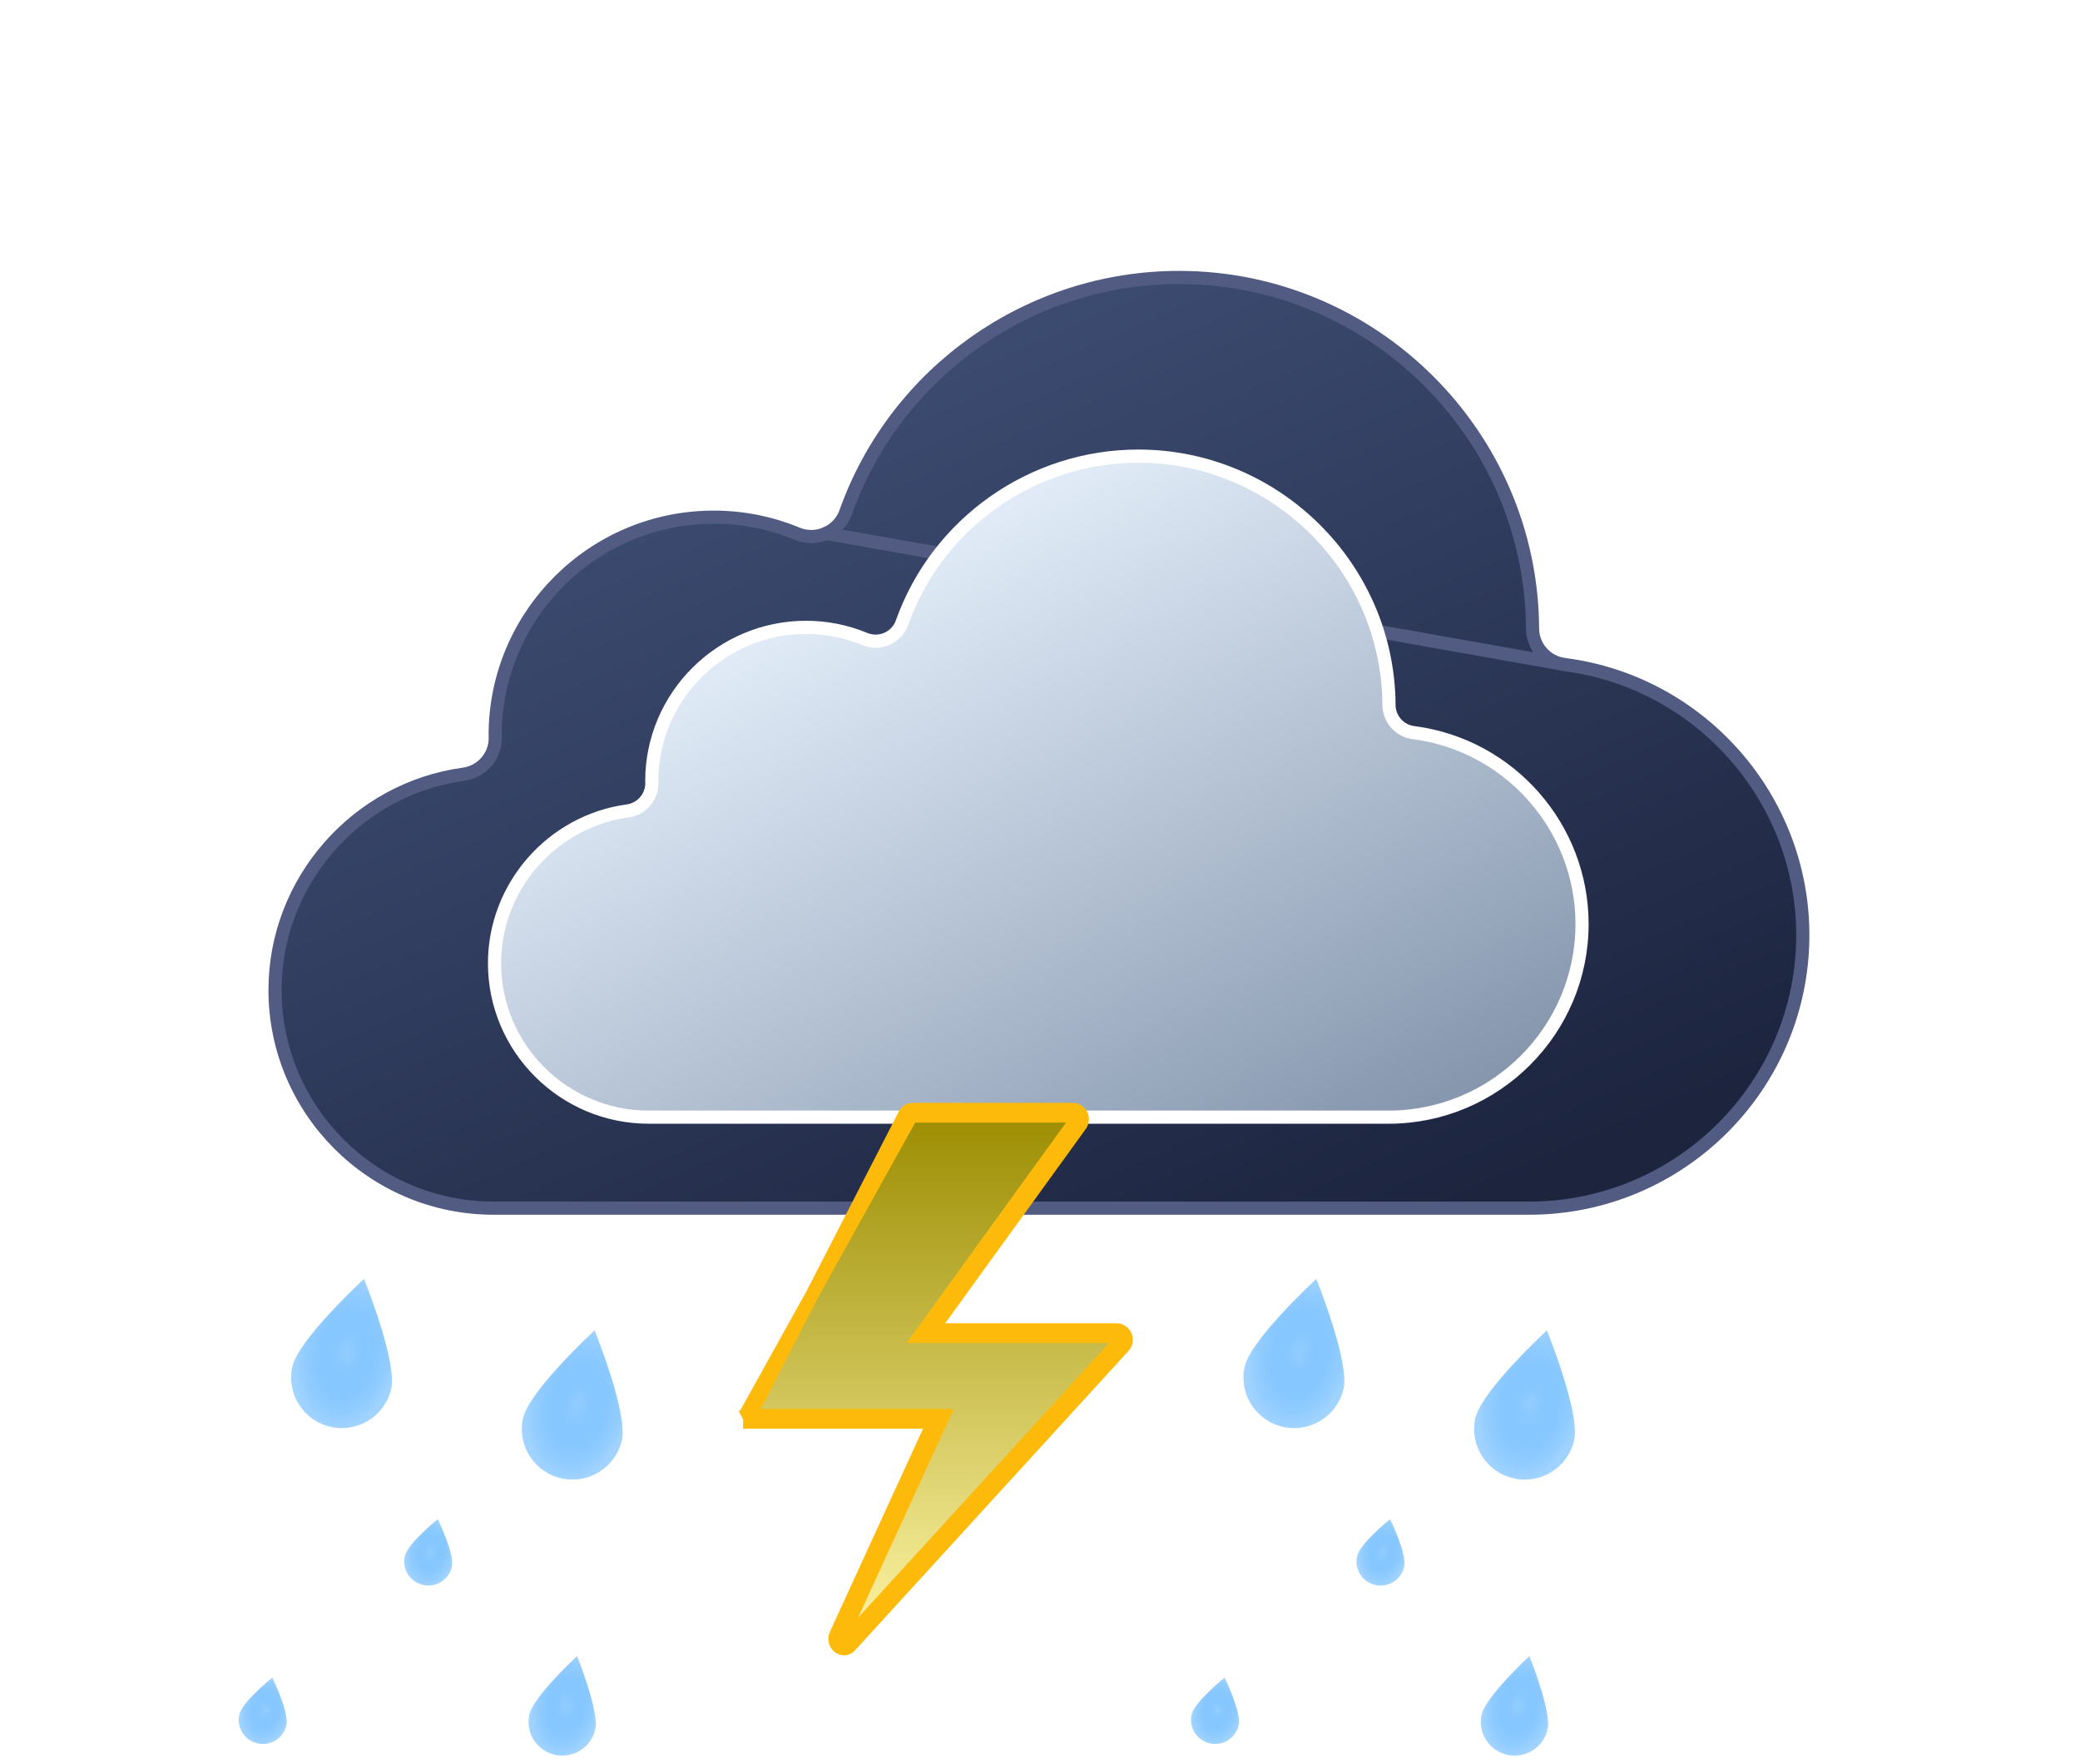 <svg width="158" height="134" viewBox="0 0 158 134" fill="none" xmlns="http://www.w3.org/2000/svg">
<g filter="url(#filter0_d_46_18)">
<path d="M110.925 42.486L110.838 42.475C109.459 42.298 108.42 41.128 108.414 39.737C108.334 25.038 96.286 13.075 81.557 13.075C70.214 13.075 60.04 20.242 56.243 30.907L56.243 30.908C55.988 31.625 55.449 32.205 54.753 32.513L110.925 42.486ZM110.925 42.486L110.926 42.486M110.925 42.486L110.926 42.486M110.926 42.486C121.203 43.852 128.943 52.666 128.944 63.024C128.944 74.459 119.621 83.765 108.161 83.765H29.493C20.338 83.765 12.892 76.332 12.892 67.196C12.892 58.972 19.053 51.922 27.221 50.803C28.597 50.615 29.624 49.441 29.624 48.053C29.624 48.001 29.622 47.947 29.62 47.901C29.619 47.879 29.618 47.854 29.615 47.83L29.615 47.829C29.615 47.826 29.614 47.82 29.614 47.813C29.634 38.696 37.073 31.282 46.215 31.282C48.404 31.282 50.539 31.706 52.56 32.543L52.56 32.543C53.262 32.833 54.056 32.824 54.752 32.514L110.926 42.486Z" fill="url(#paint0_linear_46_18)" stroke="#525B82"/>
</g>
<g filter="url(#filter1_d_46_18)">
<path d="M99.366 47.645L99.453 47.656L99.453 47.656C106.71 48.633 112.173 54.863 112.174 62.18C112.174 70.269 105.579 76.853 97.472 76.853H41.281C34.82 76.853 29.565 71.607 29.565 65.161C29.565 59.358 33.913 54.383 39.677 53.593C40.73 53.449 41.517 52.55 41.517 51.487C41.517 51.448 41.516 51.407 41.514 51.372C41.513 51.354 41.512 51.334 41.51 51.314L41.51 51.313C41.51 51.312 41.51 51.31 41.509 51.308C41.528 44.878 46.776 39.651 53.225 39.651C54.77 39.651 56.276 39.95 57.702 40.54L57.703 40.541C58.24 40.762 58.847 40.756 59.381 40.518C59.914 40.282 60.327 39.838 60.522 39.288L60.522 39.288C63.214 31.727 70.427 26.645 78.469 26.645C88.911 26.645 97.453 35.127 97.51 45.548C97.515 46.613 98.31 47.509 99.366 47.645Z" fill="url(#paint1_linear_46_18)" stroke="white"/>
</g>
<path d="M56.971 107.517C56.89 107.505 56.821 107.455 56.784 107.383L56.34 107.61L56.784 107.383C56.745 107.306 56.748 107.215 56.793 107.141L56.798 107.133L56.803 107.125L69.174 84.865L69.174 84.865L69.18 84.855C69.208 84.802 69.262 84.768 69.323 84.765H81.499C81.585 84.779 81.658 84.835 81.693 84.915C81.73 85 81.718 85.098 81.662 85.171L81.662 85.171L81.654 85.182L70.413 100.716L69.839 101.509H70.818H84.835C84.925 101.524 85.002 101.586 85.035 101.673L85.502 101.497M56.971 107.517C56.976 107.518 56.982 107.518 56.987 107.519L56.945 108.016L56.945 108.017L56.945 108.017L56.945 108.017H70.343L70.438 107.808L70.893 108.017V108.517H70.663L63.499 124.144C63.152 124.9 64.039 125.605 64.585 125.008L85.343 102.283C85.543 102.073 85.604 101.768 85.502 101.497M56.971 107.517H70.893H71.672L71.347 108.225L63.953 124.352C63.884 124.504 63.937 124.627 64.018 124.692C64.06 124.725 64.096 124.732 64.116 124.732C64.128 124.731 64.163 124.728 64.215 124.67L84.974 101.946L84.98 101.94L84.98 101.94C85.048 101.868 85.069 101.764 85.034 101.673L85.502 101.497M56.971 107.517L68.737 84.623C68.851 84.407 69.073 84.27 69.317 84.265H81.527C81.802 84.29 82.04 84.462 82.151 84.714C82.261 84.966 82.226 85.257 82.059 85.475L71.18 100.509H70.818V101.009L71.223 101.302L71.435 101.009H84.864C85.153 101.036 85.4 101.226 85.502 101.497" fill="url(#paint2_linear_46_18)" stroke="#FEBA0A"/>
<path d="M34.322 119.002C34.102 119.986 33.121 120.607 32.135 120.387C31.149 120.167 30.527 119.188 30.748 118.204C30.967 117.217 33.253 115.389 33.253 115.389C33.253 115.389 34.543 118.016 34.322 119.002L34.322 119.002Z" fill="url(#paint3_radial_46_18)"/>
<path d="M21.753 131.036C21.533 132.02 20.552 132.641 19.566 132.421C18.58 132.201 17.958 131.223 18.179 130.238C18.398 129.252 20.684 127.423 20.684 127.423C20.684 127.423 21.974 130.05 21.753 131.036L21.753 131.036Z" fill="url(#paint4_radial_46_18)"/>
<path d="M29.72 105.473C30.184 103.4 27.648 97.139 27.648 97.139C27.648 97.139 22.674 101.724 22.21 103.796C21.745 105.869 23.053 107.917 25.123 108.379C27.192 108.84 29.258 107.538 29.72 105.473V105.473Z" fill="url(#paint5_radial_46_18)"/>
<path d="M45.166 101.047C45.166 101.047 40.199 105.634 39.734 107.706C39.27 109.779 40.578 111.827 42.647 112.288C44.717 112.75 46.776 111.447 47.238 109.381C47.709 107.31 45.166 101.047 45.166 101.047V101.047Z" fill="url(#paint6_radial_46_18)"/>
<path d="M43.834 125.79C43.834 125.79 40.522 128.848 40.212 130.23C39.903 131.612 40.775 132.978 42.155 133.286C43.535 133.594 44.907 132.725 45.216 131.347C45.53 129.966 43.834 125.79 43.834 125.79V125.79Z" fill="url(#paint7_radial_46_18)"/>
<path d="M106.663 119.002C106.442 119.986 105.462 120.607 104.476 120.387C103.49 120.167 102.868 119.188 103.088 118.204C103.307 117.217 105.594 115.389 105.594 115.389C105.594 115.389 106.884 118.016 106.663 119.002L106.663 119.002Z" fill="url(#paint8_radial_46_18)"/>
<path d="M94.093 131.035C93.872 132.019 92.892 132.64 91.906 132.42C90.92 132.2 90.298 131.221 90.518 130.237C90.737 129.25 93.023 127.422 93.023 127.422C93.023 127.422 94.314 130.049 94.093 131.035L94.093 131.035Z" fill="url(#paint9_radial_46_18)"/>
<path d="M102.061 105.473C102.525 103.4 99.988 97.139 99.988 97.139C99.988 97.139 95.015 101.724 94.55 103.796C94.086 105.869 95.394 107.917 97.463 108.379C99.533 108.84 101.598 107.538 102.061 105.473V105.473Z" fill="url(#paint10_radial_46_18)"/>
<path d="M117.505 101.047C117.505 101.047 112.538 105.634 112.074 107.706C111.609 109.779 112.917 111.827 114.987 112.288C117.056 112.75 119.115 111.447 119.577 109.381C120.048 107.31 117.505 101.047 117.505 101.047V101.047Z" fill="url(#paint11_radial_46_18)"/>
<path d="M116.173 125.79C116.173 125.79 112.861 128.848 112.551 130.23C112.242 131.612 113.114 132.978 114.494 133.286C115.874 133.594 117.247 132.725 117.555 131.347C117.869 129.966 116.173 125.79 116.173 125.79V125.79Z" fill="url(#paint12_radial_46_18)"/>
<defs>
<filter id="filter0_d_46_18" x="0.392" y="0.574" width="157.052" height="111.691" filterUnits="userSpaceOnUse" color-interpolation-filters="sRGB">
<feFlood flood-opacity="0" result="BackgroundImageFix"/>
<feColorMatrix in="SourceAlpha" type="matrix" values="0 0 0 0 0 0 0 0 0 0 0 0 0 0 0 0 0 0 127 0" result="hardAlpha"/>
<feOffset dx="8" dy="8"/>
<feGaussianBlur stdDeviation="10"/>
<feComposite in2="hardAlpha" operator="out"/>
<feColorMatrix type="matrix" values="0 0 0 0 0 0 0 0 0 0 0 0 0 0 0 0 0 0 0.6 0"/>
<feBlend mode="normal" in2="BackgroundImageFix" result="effect1_dropShadow_46_18"/>
<feBlend mode="normal" in="SourceGraphic" in2="effect1_dropShadow_46_18" result="shape"/>
</filter>
<filter id="filter1_d_46_18" x="17.065" y="14.145" width="123.608" height="91.208" filterUnits="userSpaceOnUse" color-interpolation-filters="sRGB">
<feFlood flood-opacity="0" result="BackgroundImageFix"/>
<feColorMatrix in="SourceAlpha" type="matrix" values="0 0 0 0 0 0 0 0 0 0 0 0 0 0 0 0 0 0 127 0" result="hardAlpha"/>
<feOffset dx="8" dy="8"/>
<feGaussianBlur stdDeviation="10"/>
<feComposite in2="hardAlpha" operator="out"/>
<feColorMatrix type="matrix" values="0 0 0 0 0 0 0 0 0 0 0 0 0 0 0 0 0 0 0.6 0"/>
<feBlend mode="normal" in2="BackgroundImageFix" result="effect1_dropShadow_46_18"/>
<feBlend mode="normal" in="SourceGraphic" in2="effect1_dropShadow_46_18" result="shape"/>
</filter>
<linearGradient id="paint0_linear_46_18" x1="70.918" y1="12.575" x2="102.332" y2="84.053" gradientUnits="userSpaceOnUse">
<stop stop-color="#3D4C72"/>
<stop offset="1" stop-color="#1C243E"/>
</linearGradient>
<linearGradient id="paint1_linear_46_18" x1="70.869" y1="26.145" x2="98.246" y2="77.013" gradientUnits="userSpaceOnUse">
<stop stop-color="#E5EFFB"/>
<stop offset="1" stop-color="#8697AE"/>
</linearGradient>
<linearGradient id="paint2_linear_46_18" x1="70.904" y1="84.265" x2="70.904" y2="125.232" gradientUnits="userSpaceOnUse">
<stop stop-color="#9B8C00"/>
<stop offset="1" stop-color="#FFF6A8"/>
</linearGradient>
<radialGradient id="paint3_radial_46_18" cx="0" cy="0" r="1" gradientUnits="userSpaceOnUse" gradientTransform="translate(32.695 117.888) rotate(102.627) scale(2.561 1.831)">
<stop stop-color="#93CDFF"/>
<stop offset="1" stop-color="#1291FF" stop-opacity="0.4"/>
</radialGradient>
<radialGradient id="paint4_radial_46_18" cx="0" cy="0" r="1" gradientUnits="userSpaceOnUse" gradientTransform="translate(20.126 129.922) rotate(102.627) scale(2.561 1.831)">
<stop stop-color="#93CDFF"/>
<stop offset="1" stop-color="#1291FF" stop-opacity="0.4"/>
</radialGradient>
<radialGradient id="paint5_radial_46_18" cx="0" cy="0" r="1" gradientUnits="userSpaceOnUse" gradientTransform="translate(26.385 102.759) rotate(102.627) scale(5.76 3.848)">
<stop stop-color="#93CDFF"/>
<stop offset="1" stop-color="#1291FF" stop-opacity="0.4"/>
</radialGradient>
<radialGradient id="paint6_radial_46_18" cx="0" cy="0" r="1" gradientUnits="userSpaceOnUse" gradientTransform="translate(43.907 106.668) rotate(102.627) scale(5.76 3.844)">
<stop stop-color="#93CDFF"/>
<stop offset="1" stop-color="#1291FF" stop-opacity="0.4"/>
</radialGradient>
<radialGradient id="paint7_radial_46_18" cx="0" cy="0" r="1" gradientUnits="userSpaceOnUse" gradientTransform="translate(42.994 129.538) rotate(102.627) scale(3.841 2.563)">
<stop stop-color="#93CDFF"/>
<stop offset="1" stop-color="#1291FF" stop-opacity="0.4"/>
</radialGradient>
<radialGradient id="paint8_radial_46_18" cx="0" cy="0" r="1" gradientUnits="userSpaceOnUse" gradientTransform="translate(105.036 117.888) rotate(102.627) scale(2.561 1.831)">
<stop stop-color="#93CDFF"/>
<stop offset="1" stop-color="#1291FF" stop-opacity="0.4"/>
</radialGradient>
<radialGradient id="paint9_radial_46_18" cx="0" cy="0" r="1" gradientUnits="userSpaceOnUse" gradientTransform="translate(92.466 129.921) rotate(102.627) scale(2.561 1.831)">
<stop stop-color="#93CDFF"/>
<stop offset="1" stop-color="#1291FF" stop-opacity="0.4"/>
</radialGradient>
<radialGradient id="paint10_radial_46_18" cx="0" cy="0" r="1" gradientUnits="userSpaceOnUse" gradientTransform="translate(98.726 102.759) rotate(102.627) scale(5.76 3.848)">
<stop stop-color="#93CDFF"/>
<stop offset="1" stop-color="#1291FF" stop-opacity="0.4"/>
</radialGradient>
<radialGradient id="paint11_radial_46_18" cx="0" cy="0" r="1" gradientUnits="userSpaceOnUse" gradientTransform="translate(116.246 106.668) rotate(102.627) scale(5.76 3.844)">
<stop stop-color="#93CDFF"/>
<stop offset="1" stop-color="#1291FF" stop-opacity="0.4"/>
</radialGradient>
<radialGradient id="paint12_radial_46_18" cx="0" cy="0" r="1" gradientUnits="userSpaceOnUse" gradientTransform="translate(115.333 129.538) rotate(102.627) scale(3.841 2.563)">
<stop stop-color="#93CDFF"/>
<stop offset="1" stop-color="#1291FF" stop-opacity="0.4"/>
</radialGradient>
</defs>
</svg>
